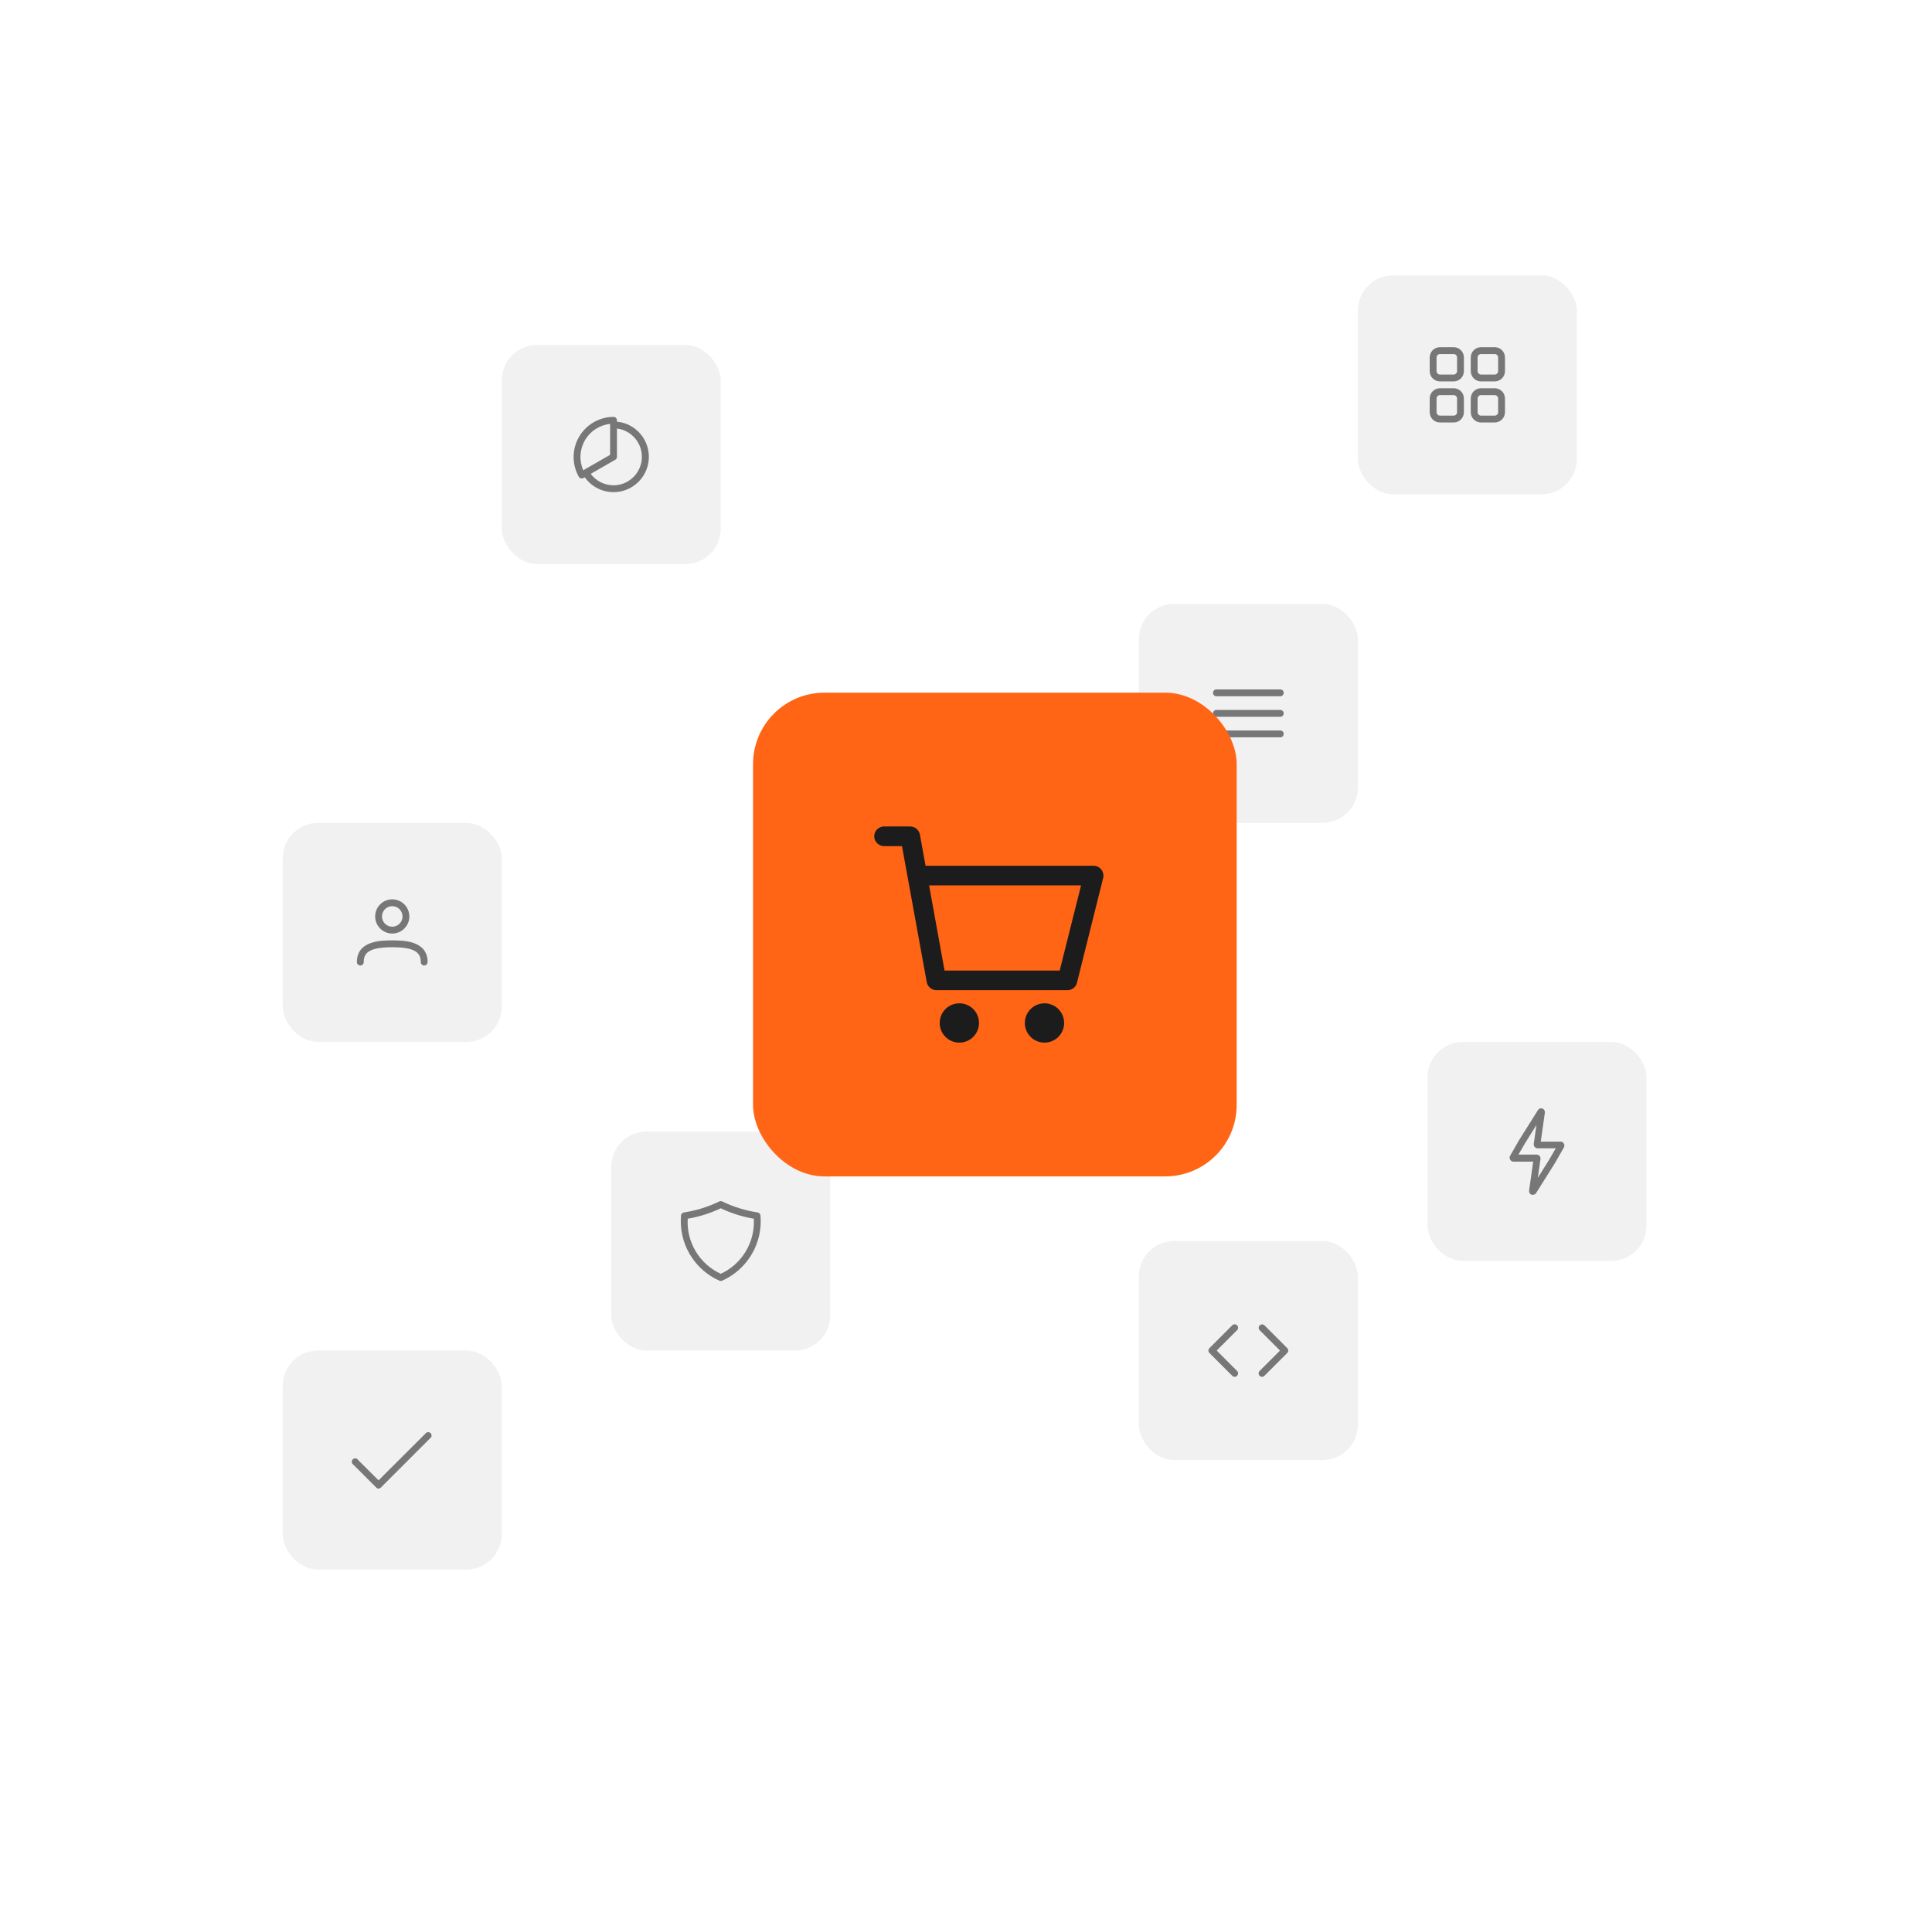 <svg width="425" height="423" viewBox="0 0 425 423" fill="none" xmlns="http://www.w3.org/2000/svg">
<g opacity="0.6">
<rect x="250.521" y="132.817" width="48.175" height="48.175" rx="7.764" fill="#E8E8E8"/>
<path fill-rule="evenodd" clip-rule="evenodd" d="M281.635 153.141H267.584C267.384 153.141 267.193 153.062 267.052 152.921C266.91 152.78 266.831 152.588 266.831 152.389C266.831 152.189 266.91 151.998 267.052 151.856C267.193 151.715 267.384 151.636 267.584 151.636H281.635C281.835 151.636 282.026 151.715 282.167 151.856C282.308 151.998 282.388 152.189 282.388 152.389C282.388 152.588 282.308 152.78 282.167 152.921C282.026 153.062 281.835 153.141 281.635 153.141ZM281.635 157.658H267.584C267.384 157.658 267.193 157.579 267.052 157.437C266.91 157.296 266.831 157.105 266.831 156.905C266.831 156.705 266.91 156.514 267.052 156.373C267.193 156.232 267.384 156.152 267.584 156.152H281.635C281.835 156.152 282.026 156.232 282.167 156.373C282.308 156.514 282.388 156.705 282.388 156.905C282.388 157.105 282.308 157.296 282.167 157.437C282.026 157.579 281.835 157.658 281.635 157.658ZM267.584 162.174H281.635C281.835 162.174 282.026 162.095 282.167 161.954C282.308 161.813 282.388 161.621 282.388 161.422C282.388 161.222 282.308 161.03 282.167 160.889C282.026 160.748 281.835 160.669 281.635 160.669H267.584C267.384 160.669 267.193 160.748 267.052 160.889C266.91 161.03 266.831 161.222 266.831 161.422C266.831 161.621 266.91 161.813 267.052 161.954C267.193 162.095 267.384 162.174 267.584 162.174Z" fill="#1C1C1C"/>
</g>
<g opacity="0.6">
<rect x="298.696" y="60.554" width="48.175" height="48.175" rx="7.764" fill="#E8E8E8"/>
<path fill-rule="evenodd" clip-rule="evenodd" d="M316.761 83.888H319.772C320.371 83.888 320.945 83.65 321.369 83.227C321.792 82.803 322.03 82.229 322.03 81.63V78.619C322.03 78.02 321.792 77.446 321.369 77.022C320.945 76.599 320.371 76.361 319.772 76.361H316.761C316.162 76.361 315.588 76.599 315.164 77.022C314.741 77.446 314.503 78.02 314.503 78.619V81.63C314.503 82.229 314.741 82.803 315.164 83.227C315.588 83.65 316.162 83.888 316.761 83.888ZM316.232 78.09C316.372 77.949 316.562 77.869 316.761 77.866H319.772C319.971 77.869 320.161 77.949 320.302 78.09C320.442 78.23 320.522 78.42 320.525 78.619V81.63C320.522 81.829 320.442 82.019 320.302 82.159C320.161 82.3 319.971 82.38 319.772 82.383H316.761C316.562 82.38 316.372 82.3 316.232 82.159C316.091 82.019 316.011 81.829 316.008 81.63V78.619C316.011 78.42 316.091 78.23 316.232 78.09ZM316.761 92.921H319.772C320.371 92.921 320.945 92.683 321.369 92.26C321.792 91.836 322.03 91.262 322.03 90.663V87.652C322.03 87.053 321.792 86.479 321.369 86.055C320.945 85.632 320.371 85.394 319.772 85.394H316.761C316.162 85.394 315.588 85.632 315.164 86.055C314.741 86.479 314.503 87.053 314.503 87.652V90.663C314.503 91.262 314.741 91.836 315.164 92.26C315.588 92.683 316.162 92.921 316.761 92.921ZM316.232 87.123C316.372 86.982 316.562 86.902 316.761 86.899H319.772C319.971 86.902 320.161 86.982 320.302 87.123C320.442 87.263 320.522 87.453 320.525 87.652V90.663C320.522 90.862 320.442 91.052 320.302 91.192C320.161 91.333 319.971 91.413 319.772 91.416H316.761C316.562 91.413 316.372 91.333 316.232 91.192C316.091 91.052 316.011 90.862 316.008 90.663V87.652C316.011 87.453 316.091 87.263 316.232 87.123ZM328.805 83.888H325.794C325.195 83.888 324.621 83.65 324.197 83.227C323.774 82.803 323.536 82.229 323.536 81.63V78.619C323.536 78.02 323.774 77.446 324.197 77.022C324.621 76.599 325.195 76.361 325.794 76.361H328.805C329.404 76.361 329.978 76.599 330.402 77.022C330.825 77.446 331.063 78.02 331.063 78.619V81.63C331.063 82.229 330.825 82.803 330.402 83.227C329.978 83.65 329.404 83.888 328.805 83.888ZM325.794 77.866C325.595 77.869 325.405 77.949 325.265 78.09C325.124 78.23 325.044 78.42 325.041 78.619V81.63C325.044 81.829 325.124 82.019 325.265 82.159C325.405 82.3 325.595 82.38 325.794 82.383H328.805C329.004 82.38 329.194 82.3 329.334 82.159C329.475 82.019 329.555 81.829 329.558 81.63V78.619C329.555 78.42 329.475 78.23 329.334 78.09C329.194 77.949 329.004 77.869 328.805 77.866H325.794ZM325.794 92.921H328.805C329.404 92.921 329.978 92.683 330.402 92.26C330.825 91.836 331.063 91.262 331.063 90.663V87.652C331.063 87.053 330.825 86.479 330.402 86.055C329.978 85.632 329.404 85.394 328.805 85.394H325.794C325.195 85.394 324.621 85.632 324.197 86.055C323.774 86.479 323.536 87.053 323.536 87.652V90.663C323.536 91.262 323.774 91.836 324.197 92.26C324.621 92.683 325.195 92.921 325.794 92.921ZM325.265 87.123C325.405 86.982 325.595 86.902 325.794 86.899H328.805C329.004 86.902 329.194 86.982 329.334 87.123C329.475 87.263 329.555 87.453 329.558 87.652V90.663C329.555 90.862 329.475 91.052 329.334 91.192C329.194 91.333 329.004 91.413 328.805 91.416H325.794C325.595 91.413 325.405 91.333 325.265 91.192C325.124 91.052 325.044 90.862 325.041 90.663V87.652C325.044 87.453 325.124 87.263 325.265 87.123Z" fill="#1C1C1C"/>
</g>
<g opacity="0.6">
<rect x="314.024" y="229.167" width="48.175" height="48.175" rx="7.764" fill="#E8E8E8"/>
<path d="M337.201 262.791C337.121 262.805 337.04 262.805 336.96 262.791C336.786 262.738 336.634 262.63 336.527 262.484C336.42 262.337 336.364 262.159 336.368 261.978V261.867L337.271 255.494H332.915C332.768 255.494 332.624 255.454 332.499 255.378C332.373 255.302 332.271 255.193 332.203 255.063C332.126 254.932 332.085 254.783 332.085 254.631C332.085 254.479 332.126 254.33 332.203 254.199L334.21 250.697L338.325 244.153C338.416 243.998 338.558 243.88 338.725 243.816C338.893 243.752 339.077 243.747 339.248 243.802C339.422 243.854 339.574 243.962 339.681 244.109C339.788 244.255 339.844 244.433 339.84 244.615V244.725L338.937 251.098H343.303C343.45 251.098 343.594 251.138 343.72 251.214C343.845 251.29 343.948 251.399 344.016 251.53C344.092 251.661 344.133 251.81 344.133 251.961C344.133 252.113 344.092 252.262 344.016 252.393L342.008 255.896L337.893 262.439C337.818 262.552 337.714 262.644 337.593 262.706C337.472 262.767 337.337 262.796 337.201 262.791ZM334.029 253.949H338.044C338.155 253.95 338.264 253.973 338.366 254.017C338.468 254.06 338.56 254.123 338.637 254.203C338.715 254.282 338.776 254.375 338.817 254.478C338.858 254.581 338.878 254.691 338.877 254.802V254.912L338.285 259.067L340.794 255.053L342.239 252.563H338.225C338.114 252.562 338.005 252.539 337.903 252.495C337.801 252.452 337.709 252.389 337.631 252.309C337.554 252.23 337.493 252.137 337.452 252.034C337.411 251.931 337.39 251.821 337.392 251.71V251.6L337.984 247.445L335.475 251.459L334.029 253.949Z" fill="#1C1C1C"/>
</g>
<g opacity="0.6">
<rect x="250.521" y="272.963" width="48.175" height="48.175" rx="7.764" fill="#E8E8E8"/>
<path fill-rule="evenodd" clip-rule="evenodd" d="M271.598 291.282C271.797 291.282 271.989 291.361 272.13 291.502C272.271 291.643 272.35 291.834 272.35 292.034C272.35 292.233 272.271 292.424 272.13 292.566L267.644 297.052L272.13 301.538C272.271 301.679 272.35 301.871 272.35 302.07C272.35 302.27 272.271 302.461 272.13 302.602C271.989 302.743 271.797 302.822 271.598 302.822C271.399 302.822 271.207 302.743 271.066 302.602L266.048 297.584C265.907 297.443 265.828 297.251 265.828 297.052C265.828 296.852 265.907 296.661 266.048 296.52L271.066 291.502C271.207 291.361 271.399 291.282 271.598 291.282ZM278.152 291.502L283.17 296.52C283.311 296.661 283.39 296.852 283.39 297.052C283.39 297.251 283.311 297.443 283.17 297.584L278.152 302.602C278.011 302.743 277.819 302.822 277.62 302.822C277.42 302.822 277.229 302.743 277.088 302.602C276.947 302.461 276.868 302.27 276.868 302.07C276.868 301.871 276.947 301.679 277.088 301.538L281.574 297.052L277.088 292.566C276.955 292.423 276.883 292.234 276.886 292.039C276.889 291.844 276.968 291.658 277.106 291.52C277.244 291.382 277.43 291.303 277.625 291.3C277.82 291.296 278.009 291.369 278.152 291.502Z" fill="#1C1C1C"/>
</g>
<g opacity="0.6">
<rect x="110.375" y="75.882" width="48.175" height="48.175" rx="7.764" fill="#E8E8E8"/>
<path d="M135.717 92.733V92.442C135.715 92.243 135.635 92.053 135.494 91.913C135.353 91.772 135.163 91.692 134.965 91.689C133.425 91.698 131.915 92.109 130.584 92.882C129.253 93.654 128.146 94.761 127.374 96.093C126.602 97.424 126.192 98.935 126.184 100.474C126.175 102.013 126.569 103.528 127.327 104.867C127.394 104.981 127.489 105.075 127.603 105.14C127.718 105.205 127.847 105.239 127.979 105.239C128.11 105.239 128.238 105.204 128.351 105.138L128.642 104.988C129.397 106.046 130.406 106.898 131.575 107.465C132.745 108.032 134.038 108.297 135.337 108.234C136.635 108.172 137.898 107.785 139.008 107.108C140.118 106.432 141.04 105.487 141.691 104.362C142.341 103.236 142.699 101.965 142.731 100.666C142.762 99.366 142.468 98.079 141.873 96.923C141.279 95.767 140.404 94.778 139.328 94.048C138.253 93.318 137.011 92.869 135.717 92.743V92.733ZM134.212 93.235V100.04L128.3 103.432C127.84 102.381 127.633 101.236 127.698 100.089C127.762 98.943 128.096 97.829 128.672 96.835C129.247 95.842 130.049 94.999 131.012 94.373C131.974 93.748 133.071 93.358 134.212 93.235ZM134.965 106.744C133.99 106.742 133.03 106.513 132.159 106.075C131.288 105.638 130.531 105.005 129.946 104.225L135.336 101.124C135.453 101.06 135.55 100.966 135.617 100.851C135.684 100.736 135.719 100.605 135.717 100.471V94.249C137.296 94.45 138.74 95.243 139.756 96.469C140.772 97.694 141.284 99.26 141.188 100.849C141.092 102.438 140.396 103.931 139.24 105.025C138.085 106.12 136.556 106.735 134.965 106.744Z" fill="#1C1C1C"/>
</g>
<g opacity="0.6">
<rect x="62.199" y="180.993" width="48.175" height="48.175" rx="7.764" fill="#E8E8E8"/>
<path fill-rule="evenodd" clip-rule="evenodd" d="M84.196 204.697C84.815 205.111 85.543 205.331 86.287 205.331C87.285 205.331 88.243 204.935 88.948 204.229C89.654 203.523 90.051 202.566 90.051 201.568C90.051 200.823 89.83 200.096 89.416 199.477C89.003 198.858 88.415 198.375 87.727 198.09C87.04 197.806 86.283 197.731 85.553 197.876C84.823 198.022 84.152 198.38 83.626 198.906C83.099 199.433 82.741 200.103 82.596 200.833C82.451 201.564 82.525 202.32 82.81 203.008C83.095 203.696 83.577 204.284 84.196 204.697ZM85.032 199.69C85.404 199.442 85.84 199.309 86.287 199.309C86.886 199.309 87.46 199.547 87.884 199.971C88.307 200.394 88.545 200.969 88.545 201.568C88.545 202.014 88.413 202.451 88.165 202.822C87.917 203.194 87.564 203.483 87.151 203.654C86.739 203.825 86.285 203.87 85.847 203.783C85.409 203.695 85.006 203.48 84.69 203.164C84.374 202.849 84.159 202.446 84.072 202.008C83.985 201.57 84.03 201.116 84.201 200.704C84.372 200.291 84.661 199.938 85.032 199.69ZM92.783 212.134C92.924 212.274 93.114 212.354 93.313 212.357C93.511 212.354 93.701 212.274 93.842 212.134C93.983 211.993 94.063 211.803 94.065 211.604C94.065 206.837 88.616 206.837 86.287 206.837C83.959 206.837 78.509 206.837 78.509 211.604C78.509 211.804 78.588 211.995 78.729 212.137C78.87 212.278 79.062 212.357 79.261 212.357C79.461 212.357 79.653 212.278 79.794 212.137C79.935 211.995 80.014 211.804 80.014 211.604C80.014 209.647 81.078 208.342 86.287 208.342C91.496 208.342 92.56 209.647 92.56 211.604C92.563 211.803 92.643 211.993 92.783 212.134Z" fill="#1C1C1C"/>
</g>
<g opacity="0.6">
<rect x="134.463" y="248.876" width="48.175" height="48.175" rx="7.764" fill="#E8E8E8"/>
<path d="M158.551 281.746C158.455 281.745 158.36 281.728 158.27 281.696C155.544 280.487 153.264 278.457 151.747 275.889C150.23 273.322 149.553 270.345 149.809 267.374C149.818 267.206 149.883 267.047 149.994 266.921C150.105 266.795 150.256 266.711 150.421 266.681C153.135 266.271 155.771 265.452 158.24 264.253C158.337 264.208 158.443 264.185 158.551 264.185C158.658 264.185 158.764 264.208 158.862 264.253C161.331 265.452 163.967 266.271 166.68 266.681C166.846 266.711 166.996 266.795 167.107 266.921C167.218 267.047 167.284 267.206 167.293 267.374C167.549 270.345 166.871 273.322 165.355 275.889C163.838 278.457 161.557 280.487 158.832 281.696C158.741 281.728 158.646 281.745 158.551 281.746ZM151.284 268.056C151.135 270.572 151.748 273.075 153.045 275.237C154.342 277.398 156.26 279.118 158.551 280.17C160.841 279.118 162.76 277.398 164.056 275.237C165.353 273.075 165.967 270.572 165.817 268.056C163.301 267.629 160.855 266.856 158.551 265.758C156.246 266.856 153.801 267.629 151.284 268.056Z" fill="#1C1C1C"/>
</g>
<g opacity="0.6">
<rect x="62.199" y="297.052" width="48.175" height="48.175" rx="7.764" fill="#E8E8E8"/>
<path d="M83.276 327.412C83.175 327.409 83.076 327.385 82.984 327.342C82.893 327.298 82.811 327.237 82.744 327.161L77.726 322.143C77.63 322.081 77.55 321.998 77.491 321.9C77.432 321.803 77.396 321.693 77.386 321.579C77.376 321.466 77.391 321.351 77.432 321.245C77.472 321.138 77.536 321.042 77.619 320.964C77.702 320.886 77.802 320.827 77.91 320.793C78.019 320.759 78.134 320.75 78.247 320.767C78.36 320.784 78.467 320.826 78.561 320.891C78.655 320.955 78.734 321.04 78.79 321.139L83.276 325.596L93.784 315.117C93.926 315.026 94.094 314.984 94.262 314.999C94.43 315.015 94.588 315.086 94.711 315.201C94.833 315.317 94.913 315.471 94.939 315.637C94.963 315.804 94.932 315.974 94.848 316.121L83.808 327.161C83.741 327.237 83.66 327.298 83.568 327.342C83.477 327.385 83.377 327.409 83.276 327.412Z" fill="#1C1C1C"/>
</g>
<rect x="165.652" y="152.353" width="106.394" height="106.394" rx="15.717" fill="#FF6515"/>
<path d="M215.36 225C215.36 227.392 213.429 229.323 211.037 229.323C208.646 229.323 206.715 227.392 206.715 225C206.715 222.609 208.646 220.678 211.037 220.678C213.429 220.678 215.36 222.609 215.36 225ZM229.767 220.678C227.376 220.678 225.445 222.609 225.445 225C225.445 227.392 227.376 229.323 229.767 229.323C232.159 229.323 234.089 227.392 234.089 225C234.089 222.609 232.159 220.678 229.767 220.678ZM242.676 193.102L236.913 216.154C236.683 217.105 235.818 217.797 234.81 217.797H205.995C204.957 217.797 204.064 217.047 203.862 216.01L198.416 186.1H194.469C193.287 186.1 192.308 185.12 192.308 183.939C192.308 182.758 193.287 181.778 194.469 181.778H200.232C201.269 181.778 202.162 182.527 202.364 183.564L203.603 190.422H240.573C241.236 190.422 241.87 190.739 242.273 191.258C242.676 191.777 242.82 192.468 242.676 193.102ZM237.807 194.745H204.381L207.781 213.474H233.11L237.807 194.745Z" fill="#1C1C1C"/>
</svg>

